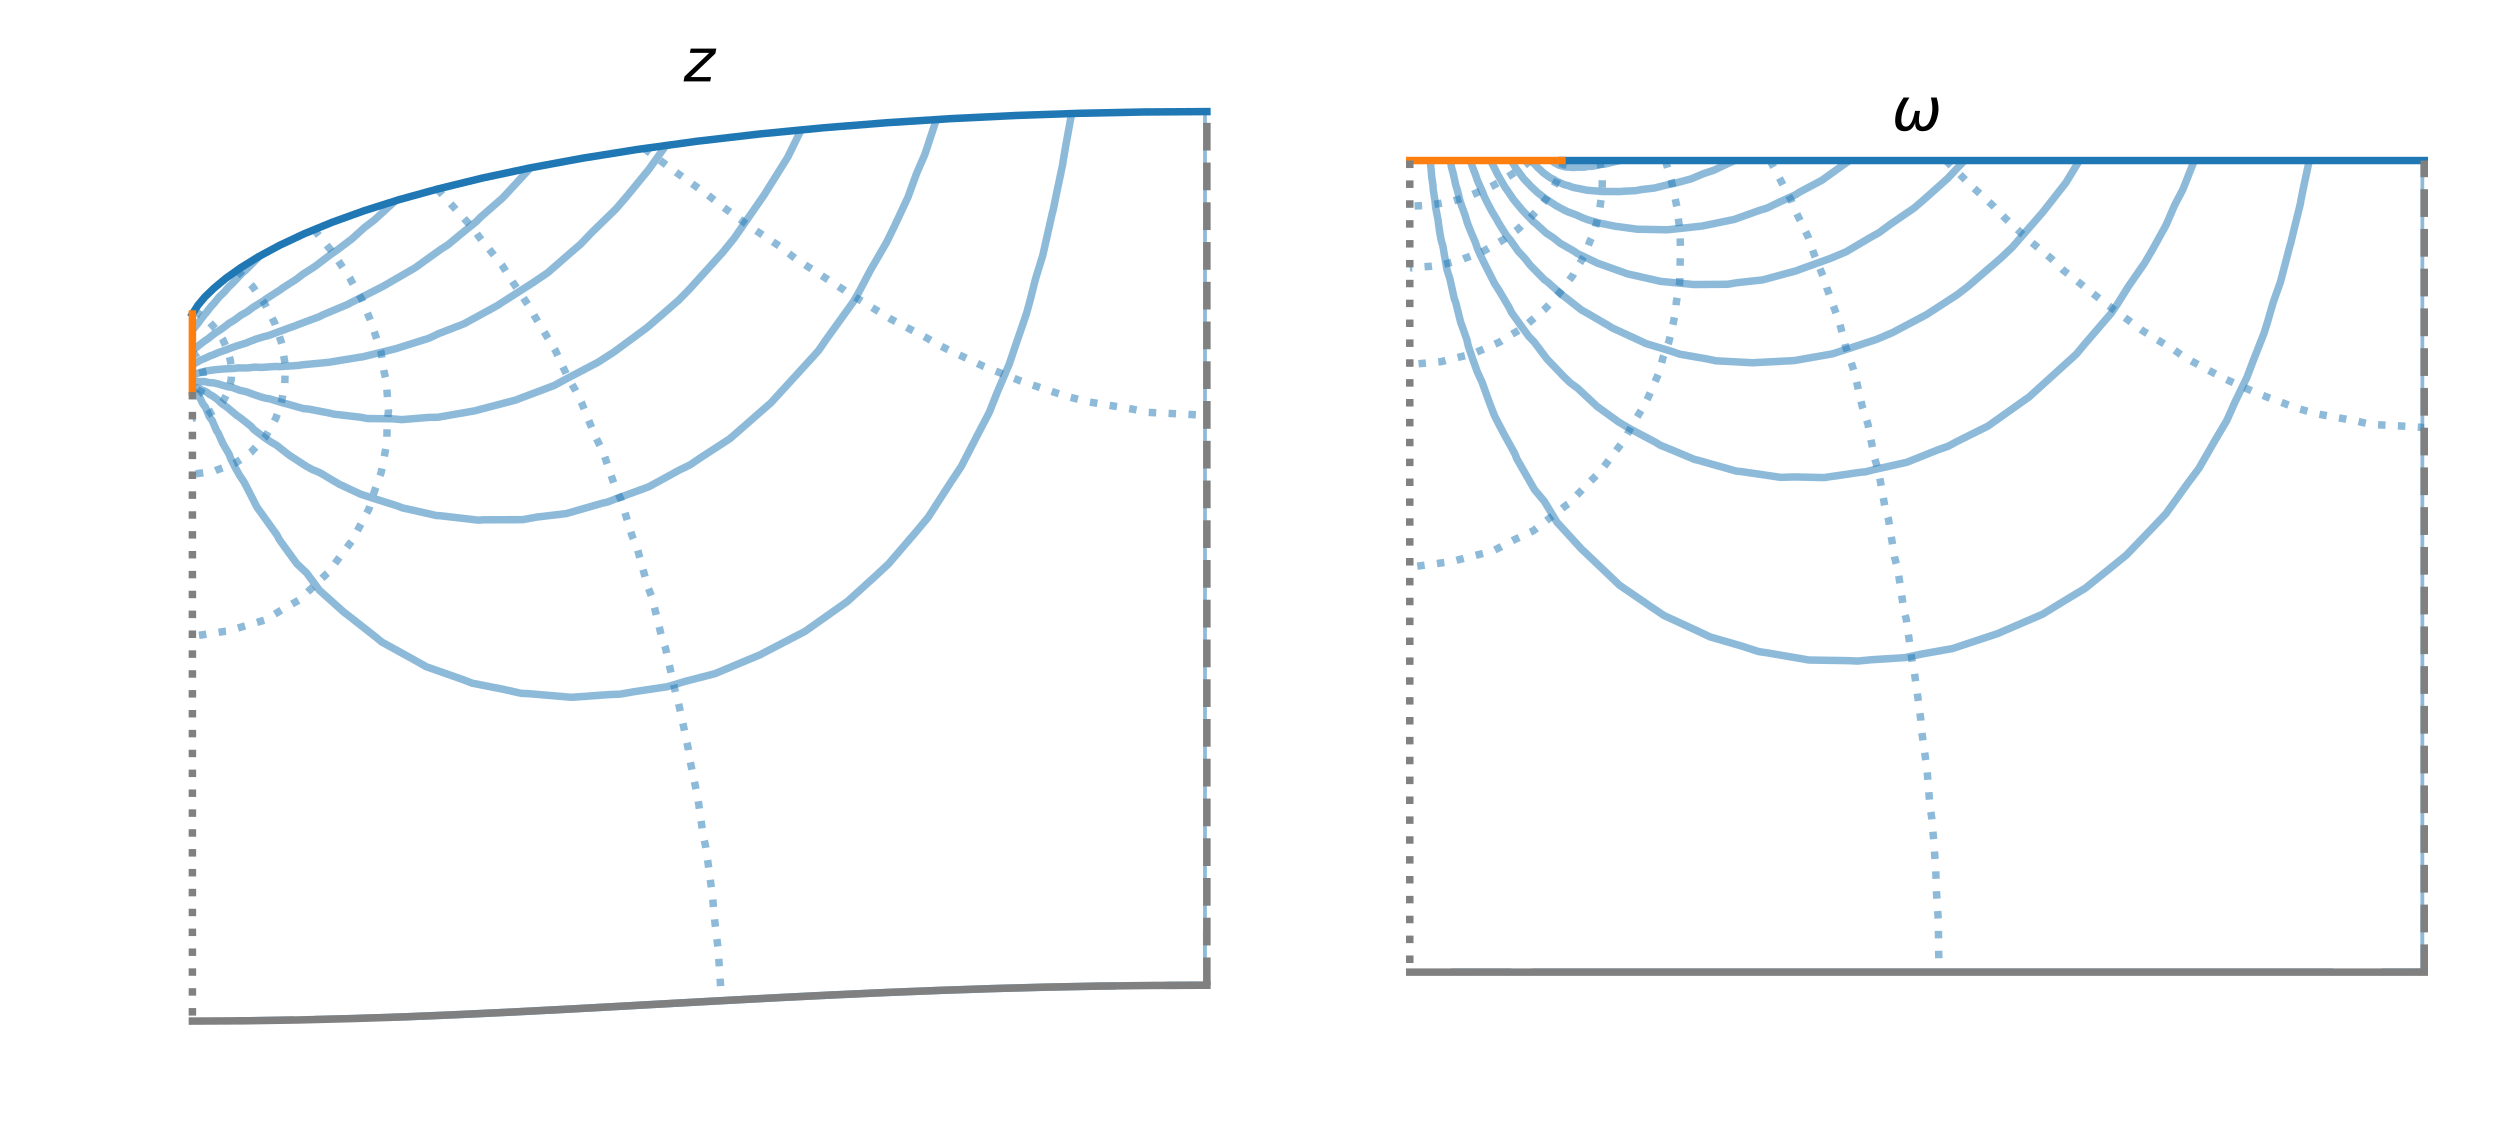 <?xml version="1.0" encoding="utf-8" standalone="no"?>
<!DOCTYPE svg PUBLIC "-//W3C//DTD SVG 1.1//EN"
  "http://www.w3.org/Graphics/SVG/1.1/DTD/svg11.dtd">
<!-- Created with matplotlib (https://matplotlib.org/) -->
<svg height="228.108pt" version="1.1" viewBox="0 0 500.034 228.108" width="500.034pt" xmlns="http://www.w3.org/2000/svg" xmlns:xlink="http://www.w3.org/1999/xlink">
 <defs>
  <style type="text/css">
*{stroke-linecap:butt;stroke-linejoin:round;}
  </style>
 </defs>
 <g id="figure_1">
  <g id="patch_1">
   <path d="M 0 228.108 
L 500.034 228.108 
L 500.034 0 
L 0 0 
z
" style="fill:#ffffff;"/>
  </g>
  <g id="axes_1">
   <g id="LineCollection_1"/>
   <g id="LineCollection_2">
    <path clip-path="url(#p6a9b0b33aa)" d="M 38.483 70.287 
L 39.257 71.326 
L 40.038 72.857 
L 40.041 72.863 
L 40.043 72.868 
L 40.609 74.466 
L 40.671 75.469 
L 40.775 75.995 
L 40.71 76.624 
L 40.626 77.307 
L 40.401 77.753 
L 40.202 78.339 
L 39.911 78.687 
L 39.678 78.891 
L 39.261 79.241 
L 38.72 79.367 
L 38.483 79.438 
" style="fill:none;stroke:#1f77b4;stroke-dasharray:1.5,2.475;stroke-dashoffset:0;stroke-opacity:0.5;stroke-width:1.5;"/>
   </g>
   <g id="LineCollection_3">
    <path clip-path="url(#p6a9b0b33aa)" d="M 38.883 62.171 
L 39.685 62.72 
L 40.57 63.225 
L 41.784 64.294 
L 41.847 64.349 
L 42.669 65.282 
L 43.311 65.999 
L 43.347 66.048 
L 43.604 66.454 
L 44.529 67.865 
L 44.618 68.018 
L 45.471 69.946 
L 45.474 69.953 
L 46.05 71.976 
L 46.077 72.148 
L 46.33 73.974 
L 46.29 74.838 
L 46.241 75.953 
L 45.697 78.044 
L 45.689 78.084 
L 45.684 78.1 
L 45.653 78.156 
L 44.718 80.118 
L 44.36 80.579 
L 43.233 81.738 
L 42.909 82.075 
L 42.303 82.401 
L 41.289 83.07 
L 40.376 83.326 
L 39.02 83.541 
L 38.483 83.648 
" style="fill:none;stroke:#1f77b4;stroke-dasharray:1.5,2.475;stroke-dashoffset:0;stroke-opacity:0.5;stroke-width:1.5;"/>
   </g>
   <g id="LineCollection_4">
    <path clip-path="url(#p6a9b0b33aa)" d="M 47.435 54.055 
L 48.552 55.231 
L 50.568 57.357 
L 52.305 59.841 
L 52.87 60.626 
L 54.905 64.522 
L 54.931 64.576 
L 56.22 68.301 
L 56.398 68.888 
L 56.564 70.158 
L 57.058 72.958 
L 56.983 76.183 
L 56.963 77.039 
L 56.64 78.54 
L 56.242 80.786 
L 55.145 83.687 
L 54.619 84.727 
L 52.926 87.587 
L 51.622 88.927 
L 50.28 90.354 
L 48.188 91.878 
L 46.877 92.735 
L 43.369 94.008 
L 42.799 94.265 
L 42.603 94.306 
L 38.788 94.814 
L 38.483 94.845 
" style="fill:none;stroke:#1f77b4;stroke-dasharray:1.5,2.475;stroke-dashoffset:0;stroke-opacity:0.5;stroke-width:1.5;"/>
   </g>
   <g id="LineCollection_5">
    <path clip-path="url(#p6a9b0b33aa)" d="M 62.832 45.938 
L 65.667 49.424 
L 66.159 49.994 
L 66.372 50.302 
L 69.782 55.279 
L 69.974 55.588 
L 70.275 56.208 
L 72.361 59.859 
L 74.09 64.078 
L 74.399 64.803 
L 74.537 65.372 
L 76.191 70.319 
L 76.818 74.341 
L 77.241 76.069 
L 77.44 78.74 
L 77.696 82.129 
L 77.409 85.271 
L 77.387 88.444 
L 76.669 92.351 
L 76.234 94.512 
L 74.594 99.123 
L 73.994 101.156 
L 73.807 101.749 
L 70.522 107.971 
L 70.445 108.121 
L 68.698 110.407 
L 65.596 114.561 
L 65.3 114.809 
L 59.865 119.986 
L 56.719 121.761 
L 53.06 123.991 
L 46.405 125.972 
L 45.778 126.206 
L 45.111 126.256 
L 38.483 127.276 
" style="fill:none;stroke:#1f77b4;stroke-dasharray:1.5,2.475;stroke-dashoffset:0;stroke-opacity:0.5;stroke-width:1.5;"/>
   </g>
   <g id="LineCollection_6">
    <path clip-path="url(#p6a9b0b33aa)" d="M 87.473 37.822 
L 87.565 37.925 
L 87.681 38.067 
L 94.648 45.714 
L 95.874 47.444 
L 100.379 52.983 
L 102.667 56.587 
L 106.173 61.79 
L 106.971 63.313 
L 111.111 70.148 
L 113.359 75.007 
L 115.133 78.16 
L 116.305 80.509 
L 118.886 86.881 
L 120.671 90.529 
L 122.956 97.193 
L 124.202 99.933 
L 126.435 107.209 
L 127.429 109.578 
L 129.537 117.263 
L 130.406 119.52 
L 132.422 127.719 
L 133.122 129.683 
L 135.138 138.654 
L 135.55 139.885 
L 136.686 145.133 
L 137.64 149.687 
L 137.89 151.561 
L 139.572 159.552 
L 140.606 166.836 
L 141.16 169.439 
L 141.795 173.858 
L 142.52 179.392 
L 142.943 184.083 
L 143.623 189.717 
L 144.175 197.883 
L 144.336 200.148 
" style="fill:none;stroke:#1f77b4;stroke-dasharray:1.5,2.475;stroke-dashoffset:0;stroke-opacity:0.5;stroke-width:1.5;"/>
   </g>
   <g id="LineCollection_7">
    <path clip-path="url(#p6a9b0b33aa)" d="M 128.829 29.706 
L 135.439 34.62 
L 141.431 38.882 
L 142.919 40.077 
L 144.473 41.303 
L 150.339 45.551 
L 155.924 49.256 
L 159.023 51.667 
L 168.951 58.109 
L 169.074 58.202 
L 169.291 58.342 
L 178.157 63.816 
L 185.468 67.655 
L 187.418 68.83 
L 189.478 69.869 
L 196.642 73.231 
L 203.952 76.13 
L 206.823 77.114 
L 213.482 79.327 
L 217.802 80.396 
L 226.393 81.811 
L 229.589 82.479 
L 237.652 82.872 
L 241.392 83.116 
" style="fill:none;stroke:#1f77b4;stroke-dasharray:1.5,2.475;stroke-dashoffset:0;stroke-opacity:0.5;stroke-width:1.5;"/>
   </g>
   <g id="LineCollection_8"/>
   <g id="LineCollection_9"/>
   <g id="LineCollection_10">
    <path clip-path="url(#p6a9b0b33aa)" d="M 38.483 78.404 
L 38.483 78.404 
L 38.483 78.41 
" style="fill:none;stroke:#1f77b4;stroke-opacity:0.5;stroke-width:1.5;"/>
    <path clip-path="url(#p6a9b0b33aa)" d="M 46.768 204.187 
L 49.16 204.17 
L 49.164 204.173 
L 58.782 204.021 
" style="fill:none;stroke:#1f77b4;stroke-opacity:0.5;stroke-width:1.5;"/>
    <path clip-path="url(#p6a9b0b33aa)" d="M 62.869 203.927 
L 70.522 203.731 
L 70.522 203.731 
L 81.201 203.369 
L 91.88 202.923 
L 91.88 202.923 
L 91.881 202.923 
L 102.559 202.417 
L 102.56 202.417 
L 113.239 201.862 
L 113.239 201.862 
L 123.918 201.279 
L 123.919 201.279 
L 134.598 200.685 
L 134.598 200.685 
L 145.277 200.096 
L 145.277 200.096 
L 155.956 199.53 
L 155.957 199.53 
L 166.636 198.997 
L 166.636 198.997 
L 177.315 198.513 
L 177.316 198.513 
L 187.995 198.089 
L 187.995 198.089 
L 187.995 198.089 
L 198.674 197.726 
L 198.674 197.726 
L 209.353 197.439 
L 209.354 197.439 
L 220.033 197.229 
L 220.033 197.229 
L 223.138 197.192 
" style="fill:none;stroke:#1f77b4;stroke-opacity:0.5;stroke-width:1.5;"/>
    <path clip-path="url(#p6a9b0b33aa)" d="M 232.868 197.094 
L 241.372 197.042 
L 241.348 186.219 
L 241.373 186.185 
L 241.376 175.252 
L 241.382 175.238 
L 241.381 164.205 
L 241.384 164.195 
L 241.384 153.064 
L 241.386 153.057 
L 241.386 141.824 
L 241.387 141.819 
L 241.387 141.816 
L 241.387 130.479 
L 241.388 130.475 
L 241.388 119.025 
L 241.389 119.021 
L 241.388 107.445 
L 241.389 107.442 
L 241.389 95.736 
L 241.389 95.734 
L 241.389 83.892 
L 241.39 83.889 
L 241.389 71.9 
L 241.39 71.898 
L 241.39 71.896 
L 241.39 59.753 
L 241.39 59.751 
L 241.39 47.445 
L 241.39 47.444 
L 241.39 34.97 
L 241.39 34.968 
L 241.391 22.319 
L 241.391 22.318 
" style="fill:none;stroke:#1f77b4;stroke-opacity:0.5;stroke-width:1.5;"/>
   </g>
   <g id="LineCollection_11">
    <path clip-path="url(#p6a9b0b33aa)" d="M 38.483 78.165 
L 38.577 78.173 
L 38.837 78.278 
L 39.05 78.407 
L 39.132 78.554 
L 39.432 78.81 
L 39.616 79.178 
L 39.787 79.332 
L 40.089 79.767 
L 40.244 80.076 
L 40.468 80.583 
L 40.727 80.985 
L 41.046 81.378 
L 41.39 82.158 
L 41.879 83.363 
L 42.437 84.109 
L 43.342 86.203 
L 43.61 86.55 
L 44.589 88.739 
L 45.844 90.892 
L 46.128 91.691 
L 47.007 93.439 
L 47.948 95.127 
L 48.841 96.456 
L 50.35 99.393 
L 51.393 101.433 
L 53.093 103.798 
L 55.438 107.075 
L 55.84 107.878 
L 56.895 109.359 
L 59.374 112.76 
L 61.32 114.586 
L 63.872 118.048 
L 68.71 122.382 
L 68.811 122.469 
L 69.148 122.712 
L 74.963 127.27 
L 76.391 128.436 
L 82.642 131.875 
L 85.239 133.346 
L 92.431 135.872 
L 94.465 136.651 
L 100.822 137.901 
L 104.217 138.674 
L 105.878 138.754 
L 114.258 139.469 
L 122.127 138.908 
L 123.997 138.846 
L 126.775 138.352 
L 133.497 137.351 
L 136.94 136.31 
L 142.994 134.742 
L 151.636 131.127 
L 152.037 130.97 
L 152.444 130.738 
L 160.998 126.291 
L 165.405 123.183 
L 169.546 120.257 
L 175.12 115.197 
L 177.747 112.751 
L 182.961 106.681 
L 185.646 103.471 
L 190.172 96.458 
L 192.273 93.287 
L 195.332 87.344 
L 197.869 82.485 
L 199.503 78.366 
L 201.877 72.793 
L 203.045 69.308 
L 205.3 62.753 
L 206.024 60.113 
L 207.136 55.712 
L 208.576 51.045 
L 210.482 42.593 
L 210.611 42.159 
L 211.3 38.803 
L 212.559 32.846 
L 212.641 32.226 
L 213.105 29.463 
L 214.337 22.713 
" style="fill:none;stroke:#1f77b4;stroke-opacity:0.5;stroke-width:1.5;"/>
   </g>
   <g id="LineCollection_12">
    <path clip-path="url(#p6a9b0b33aa)" d="M 38.483 77.556 
L 38.703 77.554 
L 39.071 77.518 
L 39.566 77.674 
L 39.846 77.707 
L 40.468 78.061 
L 40.853 78.173 
L 41.496 78.529 
L 41.875 78.857 
L 42.618 79.264 
L 43.537 79.948 
L 43.85 80.256 
L 44.468 80.808 
L 45.447 81.481 
L 47.365 83.102 
L 47.618 83.25 
L 48.302 83.755 
L 50.192 85.254 
L 50.739 85.882 
L 52.87 87.505 
L 54.159 88.396 
L 55.262 89.017 
L 57.806 91.012 
L 61.257 93.259 
L 62.416 93.889 
L 63.958 94.535 
L 67.856 96.849 
L 72.132 98.846 
L 74.32 99.563 
L 79.538 101.214 
L 80.49 101.588 
L 82.934 102.121 
L 87.295 103.12 
L 88.005 103.151 
L 95.656 104.04 
L 96.735 103.967 
L 104.528 103.939 
L 107.373 103.417 
L 113.246 102.729 
L 120.365 100.675 
L 121.537 100.413 
L 123.102 99.798 
L 129.779 97.357 
L 135.909 94.002 
L 138.041 92.965 
L 140.006 91.628 
L 146.015 87.72 
L 153.746 80.953 
L 154.103 80.663 
L 154.353 80.396 
L 163.189 70.721 
L 163.747 70.08 
L 165.252 67.894 
L 170.661 60.378 
L 171.833 58.347 
L 174.096 54.043 
L 177.324 48.474 
L 178.903 45.241 
L 181.616 39.414 
L 183.359 34.615 
L 184.984 30.877 
L 187.283 23.914 
" style="fill:none;stroke:#1f77b4;stroke-opacity:0.5;stroke-width:1.5;"/>
   </g>
   <g id="LineCollection_13">
    <path clip-path="url(#p6a9b0b33aa)" d="M 38.483 76.509 
L 38.774 76.474 
L 39.54 76.31 
L 39.813 76.34 
L 40.933 76.303 
L 41.168 76.373 
L 41.768 76.512 
L 42.682 76.576 
L 43.74 76.813 
L 43.98 76.889 
L 44.4 77.036 
L 45.599 77.363 
L 46.426 77.496 
L 48.032 78.087 
L 49.302 78.368 
L 50.372 78.776 
L 52.228 79.405 
L 53.248 79.68 
L 53.851 79.749 
L 57.035 80.717 
L 57.227 80.737 
L 60.673 81.724 
L 61.85 81.837 
L 66.2 82.686 
L 66.58 82.785 
L 66.777 82.834 
L 72.075 83.446 
L 73.506 83.716 
L 78.393 83.763 
L 80.328 83.932 
L 85.92 83.476 
L 87.544 83.46 
L 94.766 82.205 
L 94.884 82.192 
L 95.75 81.957 
L 103.172 80.01 
L 103.955 79.699 
L 110.858 77.096 
L 113.273 75.773 
L 119.654 72.431 
L 122.811 70.391 
L 128.945 65.872 
L 129.728 65.268 
L 135.809 59.98 
L 137.927 57.808 
L 144.543 50.483 
L 146.831 47.664 
L 152.857 38.968 
L 153.241 38.355 
L 157.574 31.408 
L 160.228 25.99 
" style="fill:none;stroke:#1f77b4;stroke-opacity:0.5;stroke-width:1.5;"/>
   </g>
   <g id="LineCollection_14">
    <path clip-path="url(#p6a9b0b33aa)" d="M 38.483 75.004 
L 38.641 74.964 
L 39.477 74.685 
L 39.815 74.557 
L 39.908 74.513 
L 41.355 74.204 
L 41.435 74.175 
L 41.735 74.127 
L 42.999 73.947 
L 44.761 73.799 
L 44.761 73.799 
L 44.763 73.798 
L 46.97 73.676 
L 47.556 73.588 
L 49.554 73.59 
L 50.966 73.426 
L 52.301 73.493 
L 55.154 73.287 
L 55.704 73.343 
L 58.548 73.169 
L 59.916 73.072 
L 60.315 72.981 
L 65.796 72.462 
L 65.827 72.453 
L 66.388 72.36 
L 72.025 71.434 
L 72.366 71.408 
L 79.017 69.781 
L 79.055 69.775 
L 79.243 69.715 
L 85.803 67.646 
L 87.739 66.726 
L 92.818 64.755 
L 99.214 61.258 
L 99.648 61.017 
L 100.123 60.676 
L 106.429 56.654 
L 109.533 54.559 
L 114.367 50.343 
L 116.134 48.828 
L 118.37 46.492 
L 123.162 41.827 
L 125.445 39.177 
L 129.842 33.8 
L 133.174 29.107 
" style="fill:none;stroke:#1f77b4;stroke-opacity:0.5;stroke-width:1.5;"/>
   </g>
   <g id="LineCollection_15">
    <path clip-path="url(#p6a9b0b33aa)" d="M 38.483 72.912 
L 39.484 72.408 
L 40.133 72.013 
L 40.956 71.695 
L 42.077 71.163 
L 42.427 71.057 
L 43.678 70.514 
L 45.357 69.928 
L 45.455 69.883 
L 45.578 69.829 
L 47.481 69.144 
L 49.246 68.61 
L 49.899 68.325 
L 51.25 67.803 
L 52.73 67.353 
L 53.686 67.12 
L 55.87 66.31 
L 59.262 65.079 
L 59.407 65.018 
L 59.518 64.963 
L 63.859 63.343 
L 64.658 62.935 
L 69.591 60.863 
L 70.236 60.506 
L 76.689 57.234 
L 76.712 57.22 
L 76.762 57.187 
L 83.065 53.533 
L 88.156 49.874 
L 89.616 48.947 
L 92.259 46.754 
L 95.231 44.35 
L 96.139 43.424 
L 100.589 39.533 
L 106 33.686 
L 106.062 33.626 
L 106.12 33.559 
" style="fill:none;stroke:#1f77b4;stroke-opacity:0.5;stroke-width:1.5;"/>
   </g>
   <g id="LineCollection_16">
    <path clip-path="url(#p6a9b0b33aa)" d="M 38.483 70.098 
L 38.71 69.953 
L 39.374 69.433 
L 39.765 69.113 
L 40.005 68.904 
L 40.877 68.24 
L 41.701 67.683 
L 42.185 67.276 
L 43.013 66.652 
L 43.505 66.327 
L 44.053 65.981 
L 45.063 65.248 
L 45.836 64.642 
L 46.841 64.053 
L 48.181 63.05 
L 49.503 62.305 
L 50.5 61.542 
L 52.836 60.091 
L 53.106 59.867 
L 56.163 57.892 
L 56.48 57.637 
L 59.343 55.806 
L 60.536 54.873 
L 63.011 53.281 
L 66.179 50.864 
L 66.871 50.408 
L 67.597 49.887 
L 70.401 47.768 
L 72.845 45.55 
L 74.914 43.968 
L 79.065 40.173 
" style="fill:none;stroke:#1f77b4;stroke-opacity:0.5;stroke-width:1.5;"/>
   </g>
   <g id="LineCollection_17">
    <path clip-path="url(#p6a9b0b33aa)" d="M 38.483 66.071 
L 39.043 65.353 
L 39.789 64.44 
L 39.908 64.245 
L 40.438 63.537 
L 40.961 62.862 
L 41.182 62.631 
L 42.292 61.189 
L 42.723 60.762 
L 43.774 59.463 
L 44.906 58.361 
L 45.698 57.425 
L 46.558 56.622 
L 48.419 54.634 
L 49.101 54.068 
L 51.745 51.419 
L 51.809 51.366 
L 52.011 51.174 
" style="fill:none;stroke:#1f77b4;stroke-opacity:0.5;stroke-width:1.5;"/>
   </g>
   <g id="LineCollection_18"/>
   <g id="line2d_1">
    <path d="M 241.392 22.318 
L 228.619 22.4 
L 215.846 22.661 
L 203.074 23.102 
L 190.301 23.722 
L 177.529 24.534 
L 164.756 25.551 
L 151.984 26.79 
L 139.335 28.259 
L 127.296 29.917 
L 116.371 31.665 
L 106.026 33.577 
L 96.396 35.63 
L 87.648 37.774 
L 79.837 39.929 
L 72.826 42.152 
L 66.487 44.436 
L 60.833 46.76 
L 55.938 49.057 
L 51.732 51.324 
L 48.172 53.53 
L 45.142 55.687 
L 42.744 57.686 
L 40.95 59.419 
L 39.591 61.047 
L 38.483 62.807 
" style="fill:none;stroke:#1f77b4;stroke-linecap:square;stroke-width:1.5;"/>
   </g>
   <g id="line2d_2">
    <path d="M 38.483 62.807 
L 38.483 64.595 
L 38.483 66.224 
L 38.483 67.947 
L 38.483 69.8 
L 38.483 71.596 
L 38.483 73.277 
L 38.483 74.798 
L 38.483 76.1 
L 38.483 77.125 
L 38.483 77.842 
L 38.483 78.245 
L 38.483 78.404 
" style="fill:none;stroke:#ff7f0e;stroke-linecap:square;stroke-width:1.5;"/>
   </g>
   <g id="line2d_3">
    <path d="M 38.483 78.404 
L 38.483 78.527 
L 38.483 78.949 
L 38.483 79.673 
L 38.483 80.714 
L 38.483 82.15 
L 38.483 83.953 
L 38.483 86.149 
L 38.483 88.73 
L 38.483 91.707 
L 38.483 95.185 
L 38.483 99.315 
L 38.483 104.072 
L 38.483 109.608 
L 38.483 116.052 
L 38.483 123.504 
L 38.483 132.209 
L 38.483 141.919 
L 38.483 151.905 
L 38.483 162.086 
L 38.483 172.424 
L 38.483 182.909 
L 38.483 193.506 
L 38.483 204.23 
" style="fill:none;stroke:#808080;stroke-dasharray:1.5,2.475;stroke-dashoffset:0;stroke-width:1.5;"/>
   </g>
   <g id="line2d_4">
    <path d="M 38.483 204.23 
L 49.163 204.175 
L 59.842 204.004 
L 70.522 203.731 
L 81.201 203.369 
L 91.88 202.923 
L 102.56 202.417 
L 113.239 201.862 
L 123.919 201.279 
L 134.598 200.685 
L 145.277 200.097 
L 155.957 199.53 
L 166.636 198.998 
L 177.315 198.513 
L 187.995 198.09 
L 198.674 197.727 
L 209.353 197.439 
L 220.033 197.229 
L 230.712 197.102 
L 241.392 197.061 
" style="fill:none;stroke:#808080;stroke-linecap:square;stroke-width:1.5;"/>
   </g>
   <g id="line2d_5">
    <path d="M 241.392 197.061 
L 241.392 186.197 
L 241.392 175.242 
L 241.392 164.197 
L 241.392 153.058 
L 241.392 141.819 
L 241.392 130.478 
L 241.392 119.022 
L 241.392 107.443 
L 241.392 95.735 
L 241.392 83.89 
L 241.392 71.898 
L 241.392 59.753 
L 241.392 47.445 
L 241.392 34.969 
L 241.392 22.318 
" style="fill:none;stroke:#808080;stroke-dasharray:5.55,2.4;stroke-dashoffset:0;stroke-width:1.5;"/>
   </g>
   <g id="text_1">
    <!-- $z$ -->
    <defs>
     <path d="M 11.625 54.688 
L 54.297 54.688 
L 52.688 46.484 
L 11.531 7.172 
L 45.516 7.172 
L 44.094 0 
L -0.297 0 
L 1.312 8.203 
L 42.484 47.516 
L 10.203 47.516 
z
" id="DejaVuSans-Oblique-122"/>
    </defs>
    <g transform="translate(136.757 16.318)scale(0.12 -0.12)">
     <use transform="translate(0 0.312)" xlink:href="#DejaVuSans-Oblique-122"/>
    </g>
   </g>
  </g>
  <g id="axes_2">
   <g id="LineCollection_19"/>
   <g id="LineCollection_20">
    <path clip-path="url(#p83a4633e5e)" d="M 306.074 32.11 
L 304.833 33.149 
L 302.663 34.68 
L 302.655 34.686 
L 302.645 34.691 
L 300.15 36.289 
L 298.291 37.292 
L 297.232 37.818 
L 295.581 38.448 
L 294.046 39.131 
L 292.662 39.576 
L 290.768 40.162 
L 288.954 40.51 
L 287.903 40.714 
L 285.537 41.064 
L 283.275 41.19 
L 281.974 41.262 
" style="fill:none;stroke:#1f77b4;stroke-dasharray:1.5,2.475;stroke-dashoffset:0;stroke-opacity:0.5;stroke-width:1.5;"/>
   </g>
   <g id="LineCollection_21">
    <path clip-path="url(#p83a4633e5e)" d="M 312.75 32.11 
L 312.689 32.66 
L 312.549 33.164 
L 312.236 34.234 
L 312.21 34.289 
L 311.817 35.221 
L 311.519 35.939 
L 311.503 35.987 
L 311.285 36.394 
L 310.548 37.805 
L 310.438 37.958 
L 309.188 39.886 
L 309.182 39.893 
L 307.596 41.915 
L 307.415 42.087 
L 305.785 43.914 
L 304.723 44.777 
L 303.569 45.892 
L 300.631 47.984 
L 300.576 48.024 
L 300.549 48.039 
L 300.442 48.096 
L 297.017 50.058 
L 296.09 50.518 
L 292.931 51.677 
L 292.136 52.015 
L 290.815 52.341 
L 288.279 53.01 
L 286.119 53.266 
L 283.218 53.481 
L 281.974 53.588 
" style="fill:none;stroke:#1f77b4;stroke-dasharray:1.5,2.475;stroke-dashoffset:0;stroke-opacity:0.5;stroke-width:1.5;"/>
   </g>
   <g id="LineCollection_22">
    <path clip-path="url(#p83a4633e5e)" d="M 320.019 32.11 
L 320.139 33.287 
L 320.484 35.413 
L 320.455 37.897 
L 320.412 38.682 
L 319.853 42.578 
L 319.839 42.632 
L 318.854 46.357 
L 318.629 46.944 
L 318.023 48.214 
L 316.955 51.014 
L 315.023 54.239 
L 314.58 55.095 
L 313.441 56.596 
L 311.735 58.842 
L 309.068 61.743 
L 307.829 62.783 
L 304.516 65.643 
L 302.176 66.983 
L 299.956 68.41 
L 296.496 69.934 
L 294.522 70.791 
L 289.213 72.064 
L 288.328 72.321 
L 288.018 72.362 
L 282.446 72.87 
L 281.974 72.901 
" style="fill:none;stroke:#1f77b4;stroke-dasharray:1.5,2.475;stroke-dashoffset:0;stroke-opacity:0.5;stroke-width:1.5;"/>
   </g>
   <g id="LineCollection_23">
    <path clip-path="url(#p83a4633e5e)" d="M 333.107 32.11 
L 334.122 35.596 
L 334.3 36.166 
L 334.353 36.474 
L 335.418 41.452 
L 335.457 41.76 
L 335.494 42.38 
L 335.998 46.031 
L 336.137 50.25 
L 336.148 50.976 
L 336.074 51.544 
L 335.962 56.491 
L 335.278 60.513 
L 335.163 62.241 
L 334.605 64.913 
L 333.818 68.302 
L 332.648 71.444 
L 331.778 74.617 
L 330.103 78.523 
L 329.079 80.685 
L 326.316 85.295 
L 325.228 87.329 
L 324.924 87.921 
L 320.182 94.144 
L 320.077 94.294 
L 317.797 96.58 
L 313.728 100.733 
L 313.356 100.982 
L 306.69 106.158 
L 302.925 107.933 
L 298.677 110.163 
L 291.022 112.144 
L 290.289 112.378 
L 289.518 112.428 
L 281.974 113.448 
" style="fill:none;stroke:#1f77b4;stroke-dasharray:1.5,2.475;stroke-dashoffset:0;stroke-opacity:0.5;stroke-width:1.5;"/>
   </g>
   <g id="LineCollection_24">
    <path clip-path="url(#p83a4633e5e)" d="M 354.052 32.11 
L 354.101 32.214 
L 354.163 32.355 
L 358.235 40.002 
L 358.894 41.733 
L 361.613 47.272 
L 362.845 50.876 
L 364.98 56.079 
L 365.394 57.601 
L 367.896 64.436 
L 369.143 69.296 
L 370.247 72.448 
L 370.999 74.798 
L 372.434 81.17 
L 373.613 84.818 
L 374.89 91.482 
L 375.743 94.222 
L 377.025 101.498 
L 377.723 103.867 
L 378.958 111.552 
L 379.582 113.808 
L 380.788 122.008 
L 381.301 123.972 
L 382.541 132.943 
L 382.849 134.174 
L 383.587 139.422 
L 384.187 143.976 
L 384.306 145.85 
L 385.427 153.841 
L 386.001 161.126 
L 386.391 163.728 
L 386.769 168.147 
L 387.162 173.681 
L 387.32 178.372 
L 387.684 184.006 
L 387.791 192.172 
L 387.827 194.438 
" style="fill:none;stroke:#1f77b4;stroke-dasharray:1.5,2.475;stroke-dashoffset:0;stroke-opacity:0.5;stroke-width:1.5;"/>
   </g>
   <g id="LineCollection_25">
    <path clip-path="url(#p83a4633e5e)" d="M 389.204 32.11 
L 394.135 37.025 
L 398.777 41.287 
L 399.904 42.481 
L 401.124 43.708 
L 405.707 47.956 
L 410.219 51.661 
L 412.706 54.072 
L 420.912 60.514 
L 421.013 60.607 
L 421.196 60.747 
L 428.654 66.221 
L 434.953 70.06 
L 436.629 71.235 
L 438.435 72.274 
L 444.677 75.636 
L 451.165 78.535 
L 453.698 79.519 
L 459.674 81.732 
L 463.527 82.801 
L 471.283 84.216 
L 474.184 84.884 
L 481.5 85.277 
L 484.883 85.521 
" style="fill:none;stroke:#1f77b4;stroke-dasharray:1.5,2.475;stroke-dashoffset:0;stroke-opacity:0.5;stroke-width:1.5;"/>
   </g>
   <g id="LineCollection_26"/>
   <g id="LineCollection_27"/>
   <g id="LineCollection_28">
    <path clip-path="url(#p83a4633e5e)" d="M 281.974 32.11 
L 281.974 32.11 
L 281.974 32.295 
" style="fill:none;stroke:#1f77b4;stroke-opacity:0.5;stroke-width:1.5;"/>
    <path clip-path="url(#p83a4633e5e)" d="M 290.258 194.438 
L 292.65 194.433 
L 292.654 194.436 
L 302.273 194.438 
" style="fill:none;stroke:#1f77b4;stroke-opacity:0.5;stroke-width:1.5;"/>
    <path clip-path="url(#p83a4633e5e)" d="M 306.36 194.438 
L 314.012 194.437 
L 314.012 194.438 
L 324.691 194.438 
L 335.371 194.437 
L 335.371 194.438 
L 335.371 194.438 
L 346.05 194.438 
L 346.05 194.438 
L 356.73 194.438 
L 356.73 194.438 
L 367.409 194.438 
L 367.409 194.438 
L 378.088 194.438 
L 378.089 194.438 
L 388.768 194.438 
L 388.768 194.438 
L 399.447 194.438 
L 399.447 194.438 
L 410.127 194.438 
L 410.127 194.438 
L 420.806 194.438 
L 420.806 194.438 
L 431.486 194.438 
L 431.486 194.438 
L 431.486 194.438 
L 442.165 194.438 
L 442.165 194.437 
L 452.844 194.438 
L 452.845 194.438 
L 463.524 194.437 
L 463.524 194.437 
L 466.63 194.438 
" style="fill:none;stroke:#1f77b4;stroke-opacity:0.5;stroke-width:1.5;"/>
    <path clip-path="url(#p83a4633e5e)" d="M 476.359 194.438 
L 484.864 194.418 
L 484.839 183.638 
L 484.864 183.604 
L 484.867 172.804 
L 484.873 172.79 
L 484.872 161.98 
L 484.875 161.97 
L 484.875 151.156 
L 484.877 151.149 
L 484.877 140.333 
L 484.878 140.329 
L 484.879 140.325 
L 484.879 129.508 
L 484.879 129.504 
L 484.879 118.687 
L 484.88 118.684 
L 484.88 107.865 
L 484.88 107.862 
L 484.88 97.043 
L 484.88 97.04 
L 484.88 86.221 
L 484.881 86.219 
L 484.881 75.399 
L 484.881 75.397 
L 484.881 75.395 
L 484.881 64.576 
L 484.881 64.574 
L 484.881 53.755 
L 484.881 53.753 
L 484.881 42.933 
L 484.881 42.931 
L 484.882 32.111 
L 484.882 32.11 
" style="fill:none;stroke:#1f77b4;stroke-opacity:0.5;stroke-width:1.5;"/>
   </g>
   <g id="LineCollection_29">
    <path clip-path="url(#p83a4633e5e)" d="M 286.032 32.11 
L 286.125 32.675 
L 286.385 35.591 
L 286.598 36.925 
L 286.68 38.045 
L 286.98 39.932 
L 287.165 41.574 
L 287.335 42.475 
L 287.638 44.068 
L 287.793 45.302 
L 288.017 46.753 
L 288.275 48.108 
L 288.594 49.197 
L 288.939 51.247 
L 289.427 53.988 
L 289.985 55.712 
L 290.891 59.802 
L 291.158 60.484 
L 292.137 64.403 
L 293.392 67.917 
L 293.676 69.195 
L 294.555 71.811 
L 295.497 74.42 
L 296.389 76.337 
L 297.898 80.513 
L 298.942 83.211 
L 300.642 86.5 
L 302.987 90.744 
L 303.389 91.772 
L 304.444 93.618 
L 306.923 97.936 
L 308.869 100.253 
L 311.42 104.457 
L 316.259 109.75 
L 316.359 109.859 
L 316.696 110.156 
L 322.512 115.703 
L 323.94 117.063 
L 330.19 121.339 
L 332.788 123.094 
L 339.979 126.411 
L 342.013 127.381 
L 348.371 129.226 
L 351.766 130.331 
L 353.426 130.569 
L 361.807 132.014 
L 369.676 132.136 
L 371.546 132.225 
L 374.323 131.957 
L 381.045 131.528 
L 384.489 130.792 
L 390.543 129.717 
L 399.185 126.846 
L 399.586 126.725 
L 399.993 126.532 
L 408.547 122.848 
L 412.954 120.143 
L 417.095 117.639 
L 422.669 113.16 
L 425.296 111.028 
L 430.51 105.597 
L 433.195 102.769 
L 437.722 96.475 
L 439.822 93.673 
L 442.881 88.34 
L 445.418 84.047 
L 447.052 80.361 
L 449.426 75.456 
L 450.595 72.352 
L 452.849 66.616 
L 453.573 64.281 
L 454.686 60.443 
L 456.125 56.384 
L 458.031 49.078 
L 458.16 48.706 
L 458.849 45.832 
L 460.108 40.724 
L 460.19 40.191 
L 460.655 37.847 
L 461.886 32.11 
" style="fill:none;stroke:#1f77b4;stroke-opacity:0.5;stroke-width:1.5;"/>
   </g>
   <g id="LineCollection_30">
    <path clip-path="url(#p83a4633e5e)" d="M 290.09 32.11 
L 290.31 33.437 
L 290.678 34.779 
L 291.172 37.023 
L 291.452 37.892 
L 292.075 40.378 
L 292.46 41.466 
L 293.102 43.237 
L 293.482 44.551 
L 294.225 46.433 
L 295.143 48.605 
L 295.457 49.568 
L 296.075 51 
L 297.053 52.998 
L 298.971 56.772 
L 299.225 57.169 
L 299.908 58.229 
L 301.799 61.429 
L 302.346 62.528 
L 304.476 65.51 
L 305.765 67.265 
L 306.869 68.418 
L 309.413 71.798 
L 312.864 75.411 
L 314.023 76.529 
L 315.564 77.664 
L 319.462 81.311 
L 323.739 84.403 
L 325.927 85.707 
L 331.145 88.476 
L 332.097 89.059 
L 334.541 90.05 
L 338.901 91.888 
L 339.612 92.056 
L 347.262 94.219 
L 348.342 94.331 
L 356.135 95.477 
L 358.98 95.395 
L 364.853 95.521 
L 371.972 94.479 
L 373.144 94.368 
L 374.709 93.961 
L 381.386 92.462 
L 387.516 90.007 
L 389.648 89.259 
L 391.613 88.205 
L 397.622 85.217 
L 405.354 79.736 
L 405.71 79.507 
L 405.96 79.291 
L 414.796 71.285 
L 415.354 70.762 
L 416.86 68.936 
L 422.268 62.654 
L 423.44 60.922 
L 425.704 57.298 
L 428.931 52.639 
L 430.51 49.955 
L 433.224 45.046 
L 434.966 41.018 
L 436.591 37.926 
L 438.89 32.11 
" style="fill:none;stroke:#1f77b4;stroke-opacity:0.5;stroke-width:1.5;"/>
   </g>
   <g id="LineCollection_31">
    <path clip-path="url(#p83a4633e5e)" d="M 294.148 32.11 
L 294.439 33.191 
L 295.205 35.182 
L 295.478 36.036 
L 296.598 38.56 
L 296.833 39.212 
L 297.433 40.451 
L 298.347 42.182 
L 299.405 43.95 
L 299.645 44.426 
L 300.065 45.107 
L 301.264 47.026 
L 302.091 48.025 
L 303.697 50.297 
L 304.967 51.645 
L 306.037 53.019 
L 307.893 54.919 
L 308.913 55.95 
L 309.516 56.385 
L 312.7 59.204 
L 312.892 59.322 
L 316.338 62.022 
L 317.515 62.676 
L 321.865 65.21 
L 322.245 65.467 
L 322.442 65.58 
L 327.739 68.02 
L 329.171 68.708 
L 334.058 70.182 
L 335.993 70.843 
L 341.585 71.818 
L 343.209 72.165 
L 350.431 72.552 
L 350.549 72.563 
L 351.415 72.508 
L 358.838 72.123 
L 359.62 71.992 
L 366.523 70.771 
L 368.939 69.984 
L 375.32 67.888 
L 378.477 66.548 
L 384.61 63.309 
L 385.393 62.886 
L 391.474 58.939 
L 393.592 57.31 
L 400.209 51.607 
L 402.496 49.437 
L 408.522 42.514 
L 408.906 42.032 
L 413.239 36.497 
L 415.894 32.11 
" style="fill:none;stroke:#1f77b4;stroke-opacity:0.5;stroke-width:1.5;"/>
   </g>
   <g id="LineCollection_32">
    <path clip-path="url(#p83a4633e5e)" d="M 298.206 32.11 
L 298.364 32.539 
L 299.2 34.19 
L 299.538 34.898 
L 299.631 35.045 
L 301.078 37.536 
L 301.158 37.643 
L 301.458 38.051 
L 302.722 39.92 
L 304.484 42.04 
L 304.484 42.041 
L 304.486 42.043 
L 306.693 44.363 
L 307.279 44.819 
L 309.278 46.637 
L 310.689 47.553 
L 312.024 48.63 
L 314.877 50.272 
L 315.427 50.676 
L 318.272 52.028 
L 319.639 52.697 
L 320.038 52.811 
L 325.519 54.778 
L 325.55 54.784 
L 326.111 54.908 
L 331.748 56.184 
L 332.089 56.272 
L 338.74 56.906 
L 338.779 56.912 
L 338.966 56.908 
L 345.526 56.86 
L 347.462 56.533 
L 352.541 55.987 
L 358.938 54.251 
L 359.372 54.138 
L 359.846 53.935 
L 366.153 51.665 
L 369.256 50.355 
L 374.09 47.505 
L 375.858 46.516 
L 378.093 44.862 
L 382.885 41.581 
L 385.168 39.609 
L 389.565 35.683 
L 392.898 32.11 
" style="fill:none;stroke:#1f77b4;stroke-opacity:0.5;stroke-width:1.5;"/>
   </g>
   <g id="LineCollection_33">
    <path clip-path="url(#p83a4633e5e)" d="M 302.265 32.11 
L 303.265 33.765 
L 303.914 34.591 
L 304.737 35.721 
L 305.858 36.888 
L 306.209 37.273 
L 307.459 38.454 
L 309.138 39.761 
L 309.236 39.834 
L 309.359 39.902 
L 311.263 41.151 
L 313.027 42.101 
L 313.68 42.405 
L 315.031 42.882 
L 316.512 43.554 
L 317.468 43.916 
L 319.651 44.567 
L 323.043 45.249 
L 323.188 45.277 
L 323.299 45.283 
L 327.64 45.865 
L 328.439 45.857 
L 333.373 45.966 
L 334.017 45.906 
L 340.471 45.21 
L 340.493 45.206 
L 340.544 45.192 
L 346.847 43.892 
L 351.937 42.07 
L 353.397 41.629 
L 356.04 40.357 
L 359.013 39.013 
L 359.92 38.438 
L 364.371 36.074 
L 369.781 32.196 
L 369.844 32.157 
L 369.901 32.11 
" style="fill:none;stroke:#1f77b4;stroke-opacity:0.5;stroke-width:1.5;"/>
   </g>
   <g id="LineCollection_34">
    <path clip-path="url(#p83a4633e5e)" d="M 306.323 32.11 
L 306.55 32.415 
L 307.214 33.112 
L 307.604 33.552 
L 307.845 33.754 
L 308.717 34.583 
L 309.54 35.174 
L 310.024 35.519 
L 310.853 35.945 
L 311.345 36.252 
L 311.892 36.492 
L 312.903 36.942 
L 313.675 37.136 
L 314.68 37.504 
L 316.02 37.751 
L 317.342 38.033 
L 318.34 38.122 
L 320.675 38.318 
L 320.945 38.299 
L 324.002 38.319 
L 324.319 38.274 
L 327.183 38.131 
L 328.375 37.899 
L 330.85 37.619 
L 334.018 36.839 
L 334.711 36.725 
L 335.437 36.528 
L 338.241 35.78 
L 340.684 34.745 
L 342.754 34.061 
L 346.905 32.11 
" style="fill:none;stroke:#1f77b4;stroke-opacity:0.5;stroke-width:1.5;"/>
   </g>
   <g id="LineCollection_35">
    <path clip-path="url(#p83a4633e5e)" d="M 310.381 32.11 
L 310.94 32.569 
L 311.687 32.957 
L 311.806 33.034 
L 312.335 33.157 
L 312.858 33.328 
L 313.08 33.379 
L 314.189 33.454 
L 314.621 33.499 
L 315.672 33.441 
L 316.804 33.439 
L 317.596 33.291 
L 318.456 33.27 
L 320.317 32.874 
L 320.998 32.827 
L 323.642 32.176 
L 323.707 32.168 
L 323.909 32.11 
" style="fill:none;stroke:#1f77b4;stroke-opacity:0.5;stroke-width:1.5;"/>
   </g>
   <g id="LineCollection_36"/>
   <g id="line2d_6">
    <path d="M 484.883 32.11 
L 474.026 32.11 
L 463.169 32.11 
L 452.313 32.11 
L 441.456 32.11 
L 430.599 32.11 
L 419.742 32.11 
L 408.886 32.11 
L 398.134 32.11 
L 387.901 32.11 
L 378.614 32.11 
L 369.821 32.11 
L 361.636 32.11 
L 354.2 32.11 
L 347.56 32.11 
L 341.601 32.11 
L 336.213 32.11 
L 331.407 32.11 
L 327.247 32.11 
L 323.672 32.11 
L 320.646 32.11 
L 318.07 32.11 
L 316.032 32.11 
L 314.507 32.11 
L 313.351 32.11 
L 312.41 32.11 
" style="fill:none;stroke:#1f77b4;stroke-linecap:square;stroke-width:1.5;"/>
   </g>
   <g id="line2d_7">
    <path d="M 312.41 32.11 
L 311.448 32.11 
L 310.27 32.11 
L 308.715 32.11 
L 306.714 32.11 
L 304.356 32.11 
L 301.685 32.11 
L 298.717 32.11 
L 295.49 32.11 
L 292.123 32.11 
L 288.741 32.11 
L 285.358 32.11 
L 281.974 32.11 
" style="fill:none;stroke:#ff7f0e;stroke-linecap:square;stroke-width:1.5;"/>
   </g>
   <g id="line2d_8">
    <path d="M 281.974 32.11 
L 281.974 35.446 
L 281.974 38.878 
L 281.974 42.407 
L 281.974 46.143 
L 281.974 50.113 
L 281.974 54.296 
L 281.974 58.719 
L 281.974 63.337 
L 281.974 68.177 
L 281.974 73.413 
L 281.974 79.235 
L 281.974 85.592 
L 281.974 92.61 
L 281.974 100.44 
L 281.974 109.171 
L 281.974 119.043 
L 281.974 129.761 
L 281.974 140.537 
L 281.974 151.317 
L 281.974 162.097 
L 281.974 172.878 
L 281.974 183.658 
L 281.974 194.438 
" style="fill:none;stroke:#808080;stroke-dasharray:1.5,2.475;stroke-dashoffset:0;stroke-width:1.5;"/>
   </g>
   <g id="line2d_9">
    <path d="M 281.974 194.438 
L 292.653 194.438 
L 303.333 194.438 
L 314.012 194.438 
L 324.691 194.438 
L 335.371 194.438 
L 346.05 194.438 
L 356.73 194.438 
L 367.409 194.438 
L 378.089 194.438 
L 388.768 194.438 
L 399.447 194.438 
L 410.127 194.438 
L 420.806 194.438 
L 431.486 194.438 
L 442.165 194.438 
L 452.844 194.438 
L 463.524 194.438 
L 474.203 194.438 
L 484.883 194.438 
" style="fill:none;stroke:#808080;stroke-linecap:square;stroke-width:1.5;"/>
   </g>
   <g id="line2d_10">
    <path d="M 484.883 194.438 
L 484.883 183.616 
L 484.883 172.794 
L 484.883 161.972 
L 484.883 151.151 
L 484.883 140.329 
L 484.883 129.507 
L 484.883 118.685 
L 484.883 107.863 
L 484.883 97.041 
L 484.883 86.22 
L 484.883 75.398 
L 484.883 64.576 
L 484.883 53.754 
L 484.883 42.932 
L 484.883 32.11 
" style="fill:none;stroke:#808080;stroke-dasharray:5.55,2.4;stroke-dashoffset:0;stroke-width:1.5;"/>
   </g>
   <g id="text_2">
    <!-- $\omega$ -->
    <defs>
     <path d="M 21.391 -1.422 
Q 1.125 -1.422 6.781 27.594 
Q 8.984 39.062 19.625 54.688 
L 29.297 54.688 
Q 19.234 39.062 17 27.344 
Q 12.797 6.203 23.734 6.203 
Q 33.844 6.203 38.719 32.469 
L 47.016 32.469 
Q 41.703 6.062 51.812 6.203 
Q 62.703 6.297 66.797 27.344 
Q 69.047 39.062 65.141 54.688 
L 74.812 54.688 
Q 79.297 39.062 77.094 27.594 
Q 71.531 -1.469 51.219 -1.422 
Q 37.938 -1.375 39.109 13.188 
Q 34.281 -1.422 21.391 -1.422 
z
" id="DejaVuSans-Oblique-969"/>
    </defs>
    <g transform="translate(378.388 26.11)scale(0.12 -0.12)">
     <use transform="translate(0 0.312)" xlink:href="#DejaVuSans-Oblique-969"/>
    </g>
   </g>
  </g>
 </g>
 <defs>
  <clipPath id="p6a9b0b33aa">
   <rect height="181.912" width="202.909" x="38.483" y="22.318"/>
  </clipPath>
  <clipPath id="p83a4633e5e">
   <rect height="162.327" width="202.909" x="281.974" y="32.11"/>
  </clipPath>
 </defs>
</svg>
